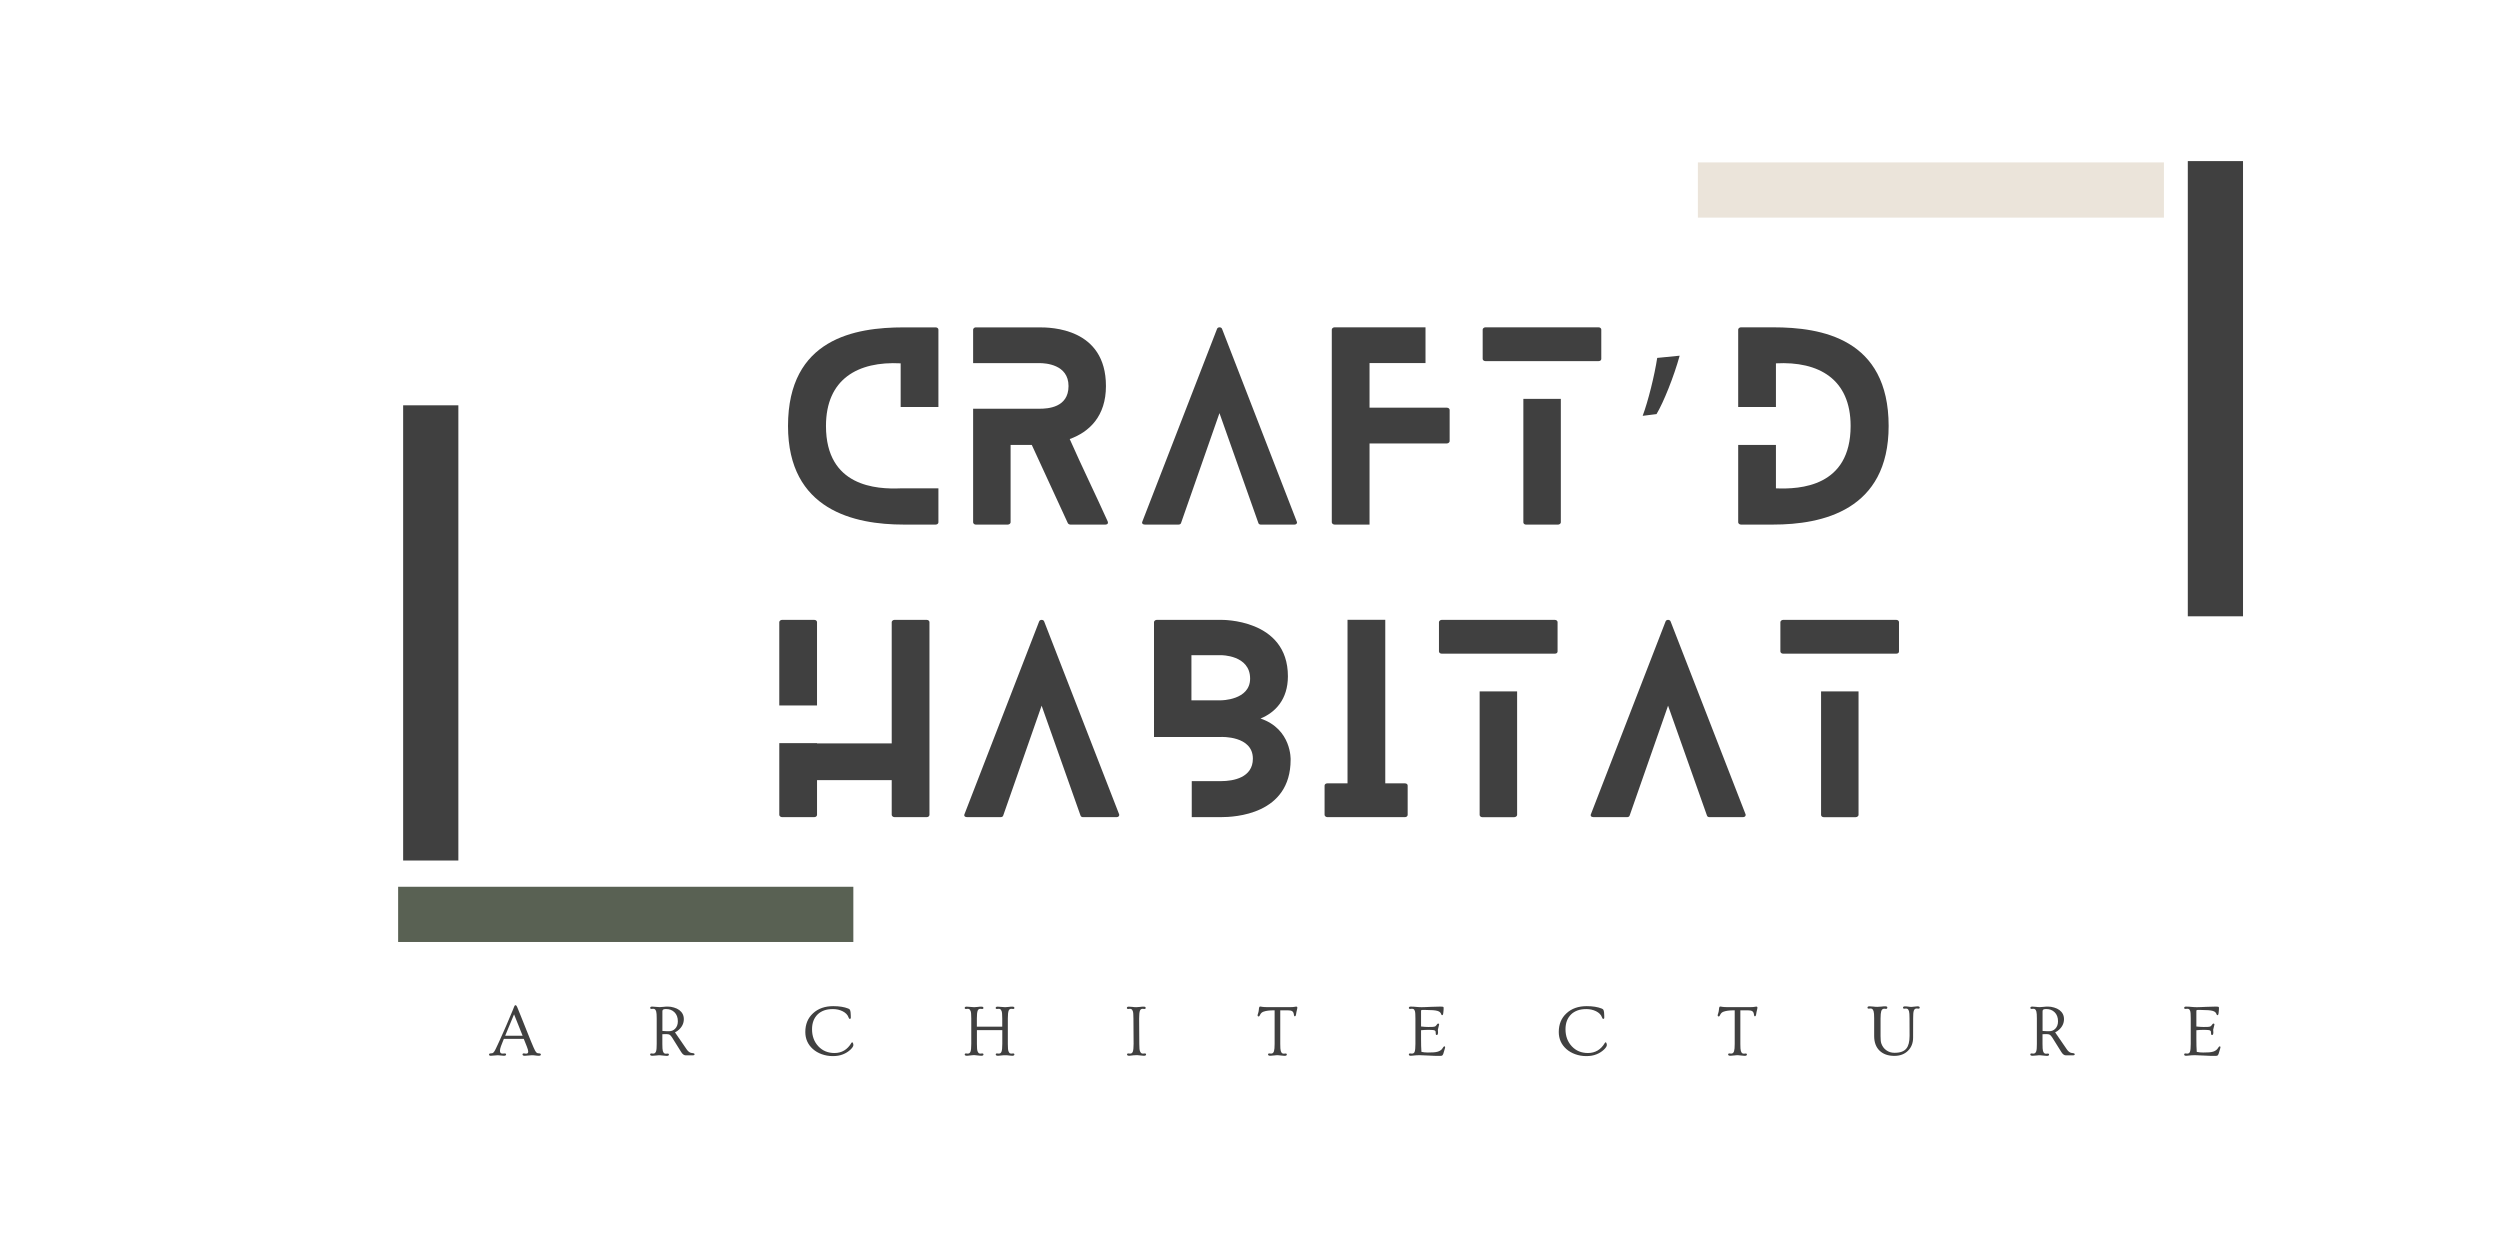 <?xml version="1.0" encoding="utf-8"?>
<!-- Generator: Adobe Illustrator 27.9.0, SVG Export Plug-In . SVG Version: 6.00 Build 0)  -->
<svg version="1.1" xmlns="http://www.w3.org/2000/svg" xmlns:xlink="http://www.w3.org/1999/xlink" x="0px" y="0px"
	 viewBox="0 0 4609.4 2280" style="enable-background:new 0 0 4609.4 2280;" xml:space="preserve">
<style type="text/css">
	.st0{fill:#404040;}
	.st1{fill:#EBE4DA;}
	.st2{fill:#596153;}
</style>
<g id="Layer_1">
</g>
<g id="logo_outline">
	<g>
		<g>
			
				<rect x="4033.9" y="297" transform="matrix(-1 -1.224647e-16 1.224647e-16 -1 8169.483 1433.315)" class="st0" width="101.8" height="839.3"/>
			
				<rect x="3509.2" y="-79.3" transform="matrix(-1.836970e-16 1 -1 -1.836970e-16 3910.48 -3209.75)" class="st1" width="101.8" height="859.3"/>
		</g>
		<g>
			<rect x="743.3" y="747.3" class="st0" width="101.8" height="839.3"/>
			
				<rect x="1102.8" y="1266.2" transform="matrix(-1.836970e-16 1 -1 -1.836970e-16 2839.559 532.182)" class="st2" width="101.8" height="839.3"/>
		</g>
		<g>
			<g>
				<path class="st0" d="M1730.2,900.4v62.7c0,1.8-1.8,4.1-5,4.1h-59.1c-90.5,0-213.2-26.4-213.2-181.8
					c0-161.4,124.1-181.8,213.2-181.8h59.1c3.2,0,5,2.3,5,4.1v142.7h-69.6v-80.5c-79.1-4.1-137.7,29.1-137.7,115.5
					c0,112.3,93.7,116.8,137.7,115H1730.2z"/>
			</g>
			<g>
				<path class="st0" d="M2038.3,967.2h-65c-1.4,0-4.1-1.4-4.5-2.7l-66.4-144.1h-39.1v142.7c0,1.8-2.3,4.1-5,4.1h-59.6
					c-2.3,0-4.5-2.3-4.5-4.1V753.6h69.1h53.2c15,0,53.6-1.8,53.6-41.8s-42.7-42.3-53.6-42.3h-53.2h-69.1v-61.8
					c0-1.8,2.3-4.1,4.5-4.1h117.7c20.5,0,122.7,0.9,122.7,108.2c0,55.5-30.5,84.6-66.8,97.7c22.7,51.4,47.3,101.4,70,151.8
					C2043.8,964.5,2042,967.2,2038.3,967.2z"/>
			</g>
			<g>
				<path class="st0" d="M2387,967.2h-62.7c-1.4,0-3.6-0.9-4.1-2.7l-71.8-202.8l-70.9,202.8c-0.5,1.8-2.7,2.7-4.5,2.7h-62.3
					c-4.1,0-5.9-2.7-4.5-5.5l137.8-355.5c1.4-3.6,7.7-3.6,9.1,0L2391,961.8C2392.4,964.5,2390.1,967.2,2387,967.2z"/>
			</g>
			<g>
				<path class="st0" d="M2672.8,755.8v57.7c0,1.8-2.3,4.1-5,4.1h-142.7v149.6h-0.5h-45h-19.1c-2.7,0-5-2.3-5-4.1V607.6
					c0-1.8,2.3-4.1,5-4.1h167.8v65.9h-103.2v82.3h142.7C2670.6,751.7,2672.8,753.6,2672.8,755.8z"/>
			</g>
			<g>
				<path class="st0" d="M2733.7,661.7v-54.1c0-1.8,2.3-4.1,5-4.1h208.7c3.2,0,5,2.3,5,4.1v54.1c0,2.3-1.8,4.1-5,4.1h-208.7
					C2736,665.8,2733.7,664,2733.7,661.7z M2877.8,735.4v227.8c0,1.8-2.3,4.1-5.5,4.1h-58.6c-3.2,0-5-2.3-5-4.1V735.4H2877.8z"/>
			</g>
			<g>
				<path class="st0" d="M3096.9,655.8c-10.5,38.2-30,86.8-42.7,107.7l-25.5,3.2c10-26.8,21.8-74.1,26.8-106.8L3096.9,655.8z"/>
			</g>
			<g>
				<path class="st0" d="M3482.2,785.4c0,155.5-122.3,181.8-212.8,181.8h-59.6c-2.7,0-5-2.3-5-4.1V820.4h69.6v80
					c44.1,1.8,137.7-2.7,137.7-115c0-86.4-58.6-119.6-137.7-115.5v80.5h-69.6V607.6c0-1.8,2.3-4.1,5-4.1h59.6
					C3358.1,603.5,3482.2,624,3482.2,785.4z"/>
			</g>
			<g>
				<path class="st0" d="M1713.7,1147v355.5c0,1.8-1.8,4.1-5,4.1h-59.6c-2.7,0-5-2.3-5-4.1v-64.1h-137.7v64.1c0,1.8-1.8,4.1-5,4.1
					h-59.6c-2.7,0-5-2.3-5-4.1v-132.3h69.6v0.5h137.7v-12.3v-67.7V1147c0-1.8,2.3-4.1,5-4.1h59.6
					C1711.8,1142.9,1713.7,1145.2,1713.7,1147z M1436.8,1300.7V1147c0-1.8,2.3-4.1,5-4.1h59.6c3.2,0,5,2.3,5,4.1v143.7v10H1436.8z"
					/>
			</g>
			<g>
				<path class="st0" d="M2059.1,1506.6h-62.7c-1.4,0-3.6-0.9-4.1-2.7l-71.8-202.8l-70.9,202.8c-0.5,1.8-2.7,2.7-4.5,2.7h-62.3
					c-4.1,0-5.9-2.7-4.5-5.5l137.7-355.5c1.4-3.6,7.7-3.6,9.1,0l138.2,355.5C2064.5,1503.9,2062.3,1506.6,2059.1,1506.6z"/>
			</g>
			<g>
				<path class="st0" d="M2324.1,1324.8c57.7,19.5,55.5,75.9,55.5,75.9c0,101.4-103.6,105.9-128.2,105.9h-54.1v-66.4h54.1
					c22.7,0,58.6-6.4,58.6-41.4c0-42.7-58.6-40-58.6-40h-54.6h-69.1V1147c0-1.8,2.3-4.1,5-4.1h118.7c0,0,123.2-2.7,123.2,104.1
					C2374.5,1289.3,2351.8,1313.4,2324.1,1324.8z M2251.3,1208h-54.6v83.2h54.6c0,0,53.6,0,53.6-40
					C2305,1207.5,2251.3,1208,2251.3,1208z"/>
			</g>
			<g>
				<path class="st0" d="M2595.4,1448.4v54.1c0,1.8-1.8,4.1-5,4.1h-143.2c-2.7,0-5-2.3-5-4.1v-54.1c0-2.3,2.3-4.1,5-4.1h37.3v-128.7
					v-110.5v-62.3h69.6v62.3v110.5v128.7h36.4C2593.6,1444.4,2595.4,1446.2,2595.4,1448.4z"/>
			</g>
			<g>
				<path class="st0" d="M2653.1,1201.1V1147c0-1.8,2.3-4.1,5-4.1h208.7c3.2,0,5,2.3,5,4.1v54.1c0,2.3-1.8,4.1-5,4.1h-208.7
					C2655.4,1205.2,2653.1,1203.4,2653.1,1201.1z M2797.2,1274.8v227.8c0,1.8-2.3,4.1-5.5,4.1h-58.6c-3.2,0-5-2.3-5-4.1v-227.8
					H2797.2z"/>
			</g>
			<g>
				<path class="st0" d="M3214.1,1506.6h-62.7c-1.4,0-3.6-0.9-4.1-2.7l-71.8-202.8l-70.9,202.8c-0.5,1.8-2.7,2.7-4.5,2.7h-62.3
					c-4.1,0-5.9-2.7-4.5-5.5l137.7-355.5c1.4-3.6,7.7-3.6,9.1,0l138.2,355.5C3219.5,1503.9,3217.2,1506.6,3214.1,1506.6z"/>
			</g>
			<g>
				<path class="st0" d="M3282.6,1201.1V1147c0-1.8,2.3-4.1,5-4.1h208.7c3.2,0,5,2.3,5,4.1v54.1c0,2.3-1.8,4.1-5,4.1h-208.7
					C3284.9,1205.2,3282.6,1203.4,3282.6,1201.1z M3426.7,1274.8v227.8c0,1.8-2.3,4.1-5.5,4.1h-58.6c-3.2,0-5-2.3-5-4.1v-227.8
					H3426.7z"/>
			</g>
		</g>
		<g>
			<g>
				<path class="st0" d="M911.5,1946.1c-2,0.3-4.1,0.5-6.4,0.5c-2.3,0-3.4-0.7-3.4-2.2c0-1.5,1-2.2,3.1-2.2c2.2,0,3.7-0.4,4.6-1.2
					c1.5-1.4,3-3.6,4.4-6.7c1.5-3.1,2.8-6,4.1-8.7c1.3-2.7,2.7-5.8,4.3-9.4s3.4-7.6,5.4-12.1c2-4.4,4-9.1,6.2-14.1
					c5.7-13.1,9.4-21.9,11.2-26.5c1.8-4.5,2.8-7,3-7.5c0.2-0.5,0.4-0.9,0.6-1.3c0.6-0.9,1.1-1.4,1.5-1.4c0.4,0,0.7,0.1,1,0.2
					c0.3,0.1,0.6,0.3,0.9,0.6c0.7,0.8,1.3,2.1,2,3.7c0.7,1.7,1.6,3.9,2.7,6.7c1.1,2.8,2.4,6,3.9,9.6s3,7.4,4.6,11.5
					c1.6,4.1,3.3,8.2,4.9,12.3c1.7,4.1,3.3,8,4.8,11.9c1.6,3.8,3,7.3,4.2,10.4c3.8,9.2,6.2,14.7,7.3,16.6c1.1,1.8,1.9,3.1,2.7,3.8
					c1.1,1.1,2.7,1.6,4.9,1.6c2.2,0,3.2,0.7,3.2,2.2c0,1.5-1.4,2.2-4.2,2.2c-1.2,0-2.2-0.1-3.1-0.2c-0.9-0.1-1.7-0.2-2.6-0.3
					c-2.6-0.4-4.8-0.5-6.8-0.5l-12.8,1c-2.9,0-4.3-0.8-4.3-2.4c0-1.3,0.8-2,2.4-2l4,0.5c1.7,0,2.8-0.4,3.3-1.1
					c0.5-0.7,0.8-1.6,0.8-2.7c0-2.1-0.9-5.3-2.7-9.7l-5.5-13.8H929c-1.1,2.7-2,5.1-2.9,7.3c-0.9,2.2-1.7,4.3-2.5,6.4
					c-1.2,3.4-1.8,6-1.8,7.9c0,1.9,0.3,3.3,1,4.2c0.7,0.9,2,1.4,3.9,1.4l4-0.3c1.6,0,2.4,0.6,2.4,1.9c0,1.6-1.4,2.4-4.3,2.4l-11-1
					C915.5,1945.6,913.4,1945.8,911.5,1946.1z M963.6,1909.7l-15.8-39.5c-3,7.7-8.5,20.9-16.4,39.5H963.6z"/>
			</g>
			<g>
				<path class="st0" d="M1203,1946.6c-2.9,0-4.3-0.8-4.3-2.4c0-1.3,0.8-1.9,2.4-1.9l3.2,0.3c2.7,0,4.4-1.5,5.4-4.4
					c0.8-2.5,1.1-7,1.1-13.5v-46.8c0-6.5-0.3-10.7-0.9-12.8c-0.6-2-1.4-3.4-2.2-4.1c-0.9-0.7-2-1.1-3.3-1.1l-3.2,0.3
					c-1.6,0-2.4-0.6-2.4-1.9c0-1.6,1.2-2.4,3.6-2.4c2.4,0,4.7,0.2,6.9,0.5s4.5,0.5,6.9,0.5c2.4,0,4.7-0.2,6.9-0.5
					c2.2-0.4,5-0.5,8.4-0.5c3.4,0,7.1,0.5,11,1.7c3.9,1.1,7.2,2.7,9.9,4.7c5.6,4.2,8.4,9.8,8.4,16.7c0,7.7-3.2,14.3-9.5,19.9
					c-2,1.8-4.3,3.3-6.8,4.5l21.5,31.3c2.4,3.6,5.1,5.7,8,6.5c0.8,0.2,1.9,0.4,3.2,0.5c2.3,0.2,3.4,1,3.4,2.2c0,1.3-1.2,1.9-3.6,1.9
					h-12.7c-3,0-5.8-2-8.3-6l-16.7-26.7c-1.5-2.3-2.9-4-4.3-5c-1.4-1-3.5-1.5-6.3-1.5s-5.3,0.1-7.5,0.2v18c0,6.7,0.3,11,0.9,12.9
					c0.6,1.9,1.3,3.2,2.2,4c0.9,0.7,2,1.1,3.4,1.1l3.2-0.3c1.6,0,2.4,0.6,2.4,1.9c0,1.6-1.4,2.4-4.2,2.4c-1.5,0-3-0.1-4.6-0.4
					c-5.3-0.8-9.8-1-13.6-0.4C1207,1946.3,1204.4,1946.6,1203,1946.6z M1221.2,1900.8c2.9,0.3,5.6,0.5,8.3,0.5h4.2
					c4.3,0,7.9-1.5,10.9-4.4c3.4-3.4,5.2-8,5.2-13.9c0-7.1-2.1-12.7-6.4-16.8c-4-3.9-9.2-5.8-15.5-5.8c-2.3,0-3.9,0.3-5,0.9
					c-1.1,0.6-1.6,1.7-1.6,3.2V1900.8z"/>
			</g>
			<g>
				<path class="st0" d="M1568.7,1876c0,1.7-0.6,2.6-1.8,2.6c-1.1,0-1.9-1.1-2.6-3.2c-0.7-2.1-2-4.2-3.9-6.1
					c-1.9-1.9-4.2-3.5-6.8-4.8c-5.5-2.7-11.4-4-17.8-4c-6.3,0-11.8,0.8-16.4,2.5c-4.6,1.7-8.6,4.1-11.9,7.3
					c-6.9,6.8-10.3,15.9-10.3,27.4c0,12.7,3.9,23.2,11.7,31.5c7.7,8.2,17.6,12.3,29.7,12.3c13.4,0,23.8-6.2,31.1-18.5
					c0.5-0.8,1-1.2,1.5-1.3c0.5,0,1,0.5,1.5,1.6c0.5,1.1,0.7,2.3,0.7,3.6c0,2.2-1.9,5.1-5.6,8.6c-3.8,3.5-8.3,6.4-13.7,8.5
					c-5.4,2.2-11.6,3.2-18.7,3.2c-7.1,0-13.9-1.2-20.3-3.5c-6.4-2.3-11.8-5.5-16.3-9.5c-9.4-8.4-14-18.9-14-31.5
					c0-14.2,4.7-25.7,14.2-34.4c9.5-8.8,21.9-13.2,37.3-13.2c11.1,0,20.3,1.5,27.6,4.4c1.4,0.6,2.3,1.2,2.8,1.8
					c0.9,1.2,1.4,3.1,1.6,5.5c0.2,2.4,0.3,4.1,0.3,5.1C1568.6,1874.2,1568.7,1875.5,1568.7,1876z"/>
			</g>
			<g>
				<path class="st0" d="M1783,1946.6c-2.9,0-4.3-0.8-4.3-2.4c0-1.3,0.8-1.9,2.4-1.9l3.2,0.3c2.4,0,4-1.1,5-3.4
					c1-2.6,1.5-7.4,1.5-14.5v-46.8c0-7.3-0.4-11.9-1.2-13.7c-0.8-1.9-1.6-3-2.4-3.5c-0.8-0.5-1.8-0.7-2.9-0.7l-3.2,0.3
					c-1.6,0-2.4-0.6-2.4-1.9c0-1.6,1.2-2.4,3.6-2.4s4.7,0.2,6.9,0.5s4.5,0.5,6.9,0.5c2.4,0,4.6-0.2,6.7-0.5c2.1-0.4,4.4-0.5,6.8-0.5
					c2.4,0,3.6,0.8,3.6,2.4c0,1.3-0.8,1.9-2.4,1.9l-3.2-0.3c-2.4,0-4,1.1-5,3.4c-1,2.6-1.5,7.4-1.5,14.5v15h46.8v-15
					c0-7.3-0.4-11.9-1.2-13.7c-0.8-1.9-1.6-3-2.4-3.5c-0.8-0.5-1.8-0.7-2.9-0.7l-3.2,0.3c-1.6,0-2.4-0.6-2.4-1.9
					c0-1.6,1.2-2.4,3.6-2.4c2.4,0,4.7,0.2,6.9,0.5s4.5,0.5,6.9,0.5c2.4,0,4.6-0.2,6.7-0.5c2.1-0.4,4.4-0.5,6.8-0.5
					c2.4,0,3.6,0.8,3.6,2.4c0,1.3-0.8,1.9-2.4,1.9l-3.2-0.3c-2.4,0-4,1.1-5,3.4c-1,2.6-1.5,7.4-1.5,14.5v46.8
					c0,7.2,0.4,11.7,1.2,13.6c0.8,1.9,1.6,3.1,2.4,3.6c0.8,0.5,1.8,0.7,2.9,0.7l3.2-0.3c1.6,0,2.4,0.6,2.4,1.9
					c0,1.6-1.4,2.4-4.2,2.4c-1.5,0-3-0.1-4.6-0.4c-2.5-0.4-5.2-0.6-8.1-0.6s-5.5,0.2-7.7,0.5c-2.3,0.3-4.1,0.5-5.5,0.5
					c-2.9,0-4.3-0.8-4.3-2.4c0-1.3,0.8-1.9,2.4-1.9l3.2,0.3c2.4,0,4-1.1,5-3.4c1-2.6,1.5-7.4,1.5-14.5v-25.4h-46.8v25.4
					c0,7.2,0.4,11.7,1.2,13.6c0.8,1.9,1.6,3.1,2.4,3.6c0.8,0.5,1.8,0.7,2.9,0.7l3.2-0.3c1.6,0,2.4,0.6,2.4,1.9
					c0,1.6-1.4,2.4-4.2,2.4c-1.5,0-3-0.1-4.6-0.4c-5.3-0.8-9.8-1-13.6-0.4C1787,1946.3,1784.4,1946.6,1783,1946.6z"/>
			</g>
			<g>
				<path class="st0" d="M2082.3,1946.6c-2.9,0-4.3-0.8-4.3-2.4c0-1.3,0.8-1.9,2.4-1.9l3.2,0.3c2.4,0,4-1.1,5-3.4
					c1-2.6,1.5-7.4,1.5-14.5l-0.3-46.8c0-7.3-0.4-11.9-1.2-13.7c-0.8-1.9-1.6-3-2.4-3.5c-0.8-0.5-1.8-0.7-2.9-0.7l-3.2,0.3
					c-1.6,0-2.4-0.6-2.4-1.9c0-1.6,1.2-2.4,3.6-2.4c2.4,0,4.7,0.2,6.9,0.5c2.2,0.4,4.5,0.5,6.9,0.5c2.4,0,4.7-0.2,6.8-0.5
					c2.2-0.4,4.4-0.5,6.9-0.5c2.4,0,3.6,0.8,3.6,2.4c0,1.3-0.8,1.9-2.4,1.9l-3.2-0.3c-2.4,0-4,1.1-5,3.4c-1,2.6-1.5,7.4-1.5,14.5
					l0.3,46.8c0,7.1,0.4,11.6,1.3,13.6c0.9,1.9,1.7,3.2,2.6,3.6c0.9,0.5,1.9,0.7,3,0.7l3.2-0.3c1.6,0,2.4,0.6,2.4,1.9
					c0,1.6-1.4,2.4-4.2,2.4c-1.5,0-3-0.1-4.6-0.4c-5.5-0.9-10.2-1-14.1-0.5C2086.4,1946.3,2083.7,1946.6,2082.3,1946.6z"/>
			</g>
			<g>
				<path class="st0" d="M2342.3,1946.6c-2.9,0-4.3-0.8-4.3-2.4c0-1.3,0.8-1.9,2.4-1.9l3.2,0.3c2.7,0,4.4-1.5,5.3-4.4
					c0.8-2.5,1.2-7,1.2-13.5v-61.9h-1.8c-7.7,0-13.9,0.8-18.5,2.4c-3.2,1.1-5.3,3.1-6.5,5.9c-0.8,2-1.7,3-2.7,3
					c-1.3,0-1.9-0.8-1.9-2.3c0-0.4,0.1-0.9,0.3-1.5c0.2-0.6,0.4-1.3,0.7-2.1c0.7-2.1,1.1-4.3,1.3-6.6c0.1-2.3,0.4-3.8,0.8-4.6
					c0.4-0.8,0.9-1.2,1.6-1.2s1.3,0.1,1.8,0.2c0.5,0.1,1.3,0.2,2.3,0.4c2.6,0.4,6,0.5,10,0.5h42c3.3,0,5.6-0.2,7.1-0.5
					c1.5-0.4,2.6-0.5,3.2-0.5c1.5,0,2.2,0.7,2.2,2.1c0,0.7-0.1,1.5-0.4,2.5c-0.7,2.2-1.1,4-1.3,5.6c-0.2,1.6-0.4,2.9-0.6,3.8
					c-0.2,1-0.4,1.8-0.6,2.4c-0.4,1-0.9,1.5-1.6,1.5s-1.2-0.3-1.4-0.8c-0.2-0.5-0.4-1.5-0.6-2.9c-0.2-1.5-0.6-2.7-1.1-3.6
					c-0.5-0.9-1.2-1.7-2.1-2.2c-1.5-1-4.1-1.5-7.6-1.5h-14.2v61.9c0,6.7,0.3,11,0.9,12.9c0.6,1.9,1.3,3.2,2.2,4
					c0.9,0.7,2,1.1,3.4,1.1l3.2-0.3c1.6,0,2.4,0.6,2.4,1.9c0,1.6-1.4,2.4-4.2,2.4c-1.5,0-3-0.1-4.6-0.4c-5.3-0.8-9.8-1-13.6-0.4
					C2346.3,1946.3,2343.7,1946.6,2342.3,1946.6z"/>
			</g>
			<g>
				<path class="st0" d="M2601.2,1946.6c-2.4,0-3.6-0.8-3.6-2.4c0-1.3,0.8-1.9,2.4-1.9l3.2,0.3c2.5,0,4.2-1.1,5-3.2
					c1-2.4,1.5-7.3,1.5-14.6v-47c0-7.2-0.3-11.8-1-13.7c-0.7-1.9-1.4-3.1-2.3-3.5c-0.8-0.5-1.9-0.7-3.2-0.7l-3.2,0.3
					c-1.6,0-2.4-0.6-2.4-1.9c0-1.6,1.2-2.4,3.5-2.4c2.4,0,4.3,0.1,5.8,0.2c1.5,0.1,3.1,0.2,4.6,0.4c4.1,0.4,7.3,0.5,9.7,0.5
					c2.4,0,4.9-0.1,7.5-0.2c2.7-0.1,5.6-0.2,8.9-0.4c8.6-0.4,14.6-0.5,17.9-0.5c3.3,0,5.2,0.2,5.6,0.6c0.4,0.4,0.6,0.9,0.6,1.6
					c0,0.7,0,1.3,0,2c0,0.6-0.1,1.3-0.1,2.1c0,1-0.2,2.5-0.4,4.5c-0.2,2-0.5,3.4-0.8,4c-0.3,0.7-0.8,1-1.3,1s-1-0.1-1.2-0.4
					c-0.2-0.3-0.5-1-0.9-2c-0.4-1-1-2-2-3c-0.9-0.9-2.4-1.7-4.5-2.4c-4-1.2-11.3-1.8-22.1-1.8h-5.9c-1.1,0-1.7,0.2-2,0.5
					c-0.3,0.3-0.4,1-0.4,2.1v27.9c5.3,0.6,9.6,0.9,13.1,0.9c3.5,0,5.9,0,7.4-0.1c1.5,0,2.7-0.2,3.7-0.4c1.7-0.3,3-1.1,3.7-2.3
					c1.5-2.3,2.7-3.5,3.6-3.5c1.2,0,1.8,0.6,1.8,1.9l-2.3,9.4l0.3,5c0,3.2-0.8,4.8-2.3,4.8c-1.3,0-1.9-0.8-1.9-2.6
					c0-1.7-0.1-3-0.3-3.8c-0.2-0.8-0.8-1.5-1.7-2c-1.4-0.7-4.9-1.1-10.3-1.1c-5.5,0-10.4,0.2-14.8,0.7v15.7c0,9.8,0.2,17.8,0.7,24.2
					c3.6,0.8,7.5,1.2,11.7,1.2c4.2,0,7.8-0.1,10.8-0.3c3-0.2,5.6-0.7,7.7-1.3c4.3-1.3,7.4-3.7,9.5-7.4c0.9-1.6,1.8-2.4,2.7-2.4
					s1.3,0.6,1.3,1.9c0,0.5-0.2,1.2-0.5,2.1c-0.4,1.1-0.9,2.9-1.5,5.1c-0.7,2.3-1.2,3.9-1.5,4.9c-0.4,1-0.8,1.8-1.2,2.3
					c-0.7,0.9-2,1.3-3.9,1.3s-3.8,0-5.6,0c-1.8,0-3.7-0.1-5.7-0.1c-2.3-0.1-5.9-0.3-10.7-0.5c-12-0.6-19.1-0.8-21.1-0.6
					c-2.1,0.2-3.6,0.3-4.7,0.4c-1.1,0.1-2.1,0.2-3.1,0.3C2603.8,1946.5,2602.6,1946.6,2601.2,1946.6z"/>
			</g>
			<g>
				<path class="st0" d="M2957.9,1876c0,1.7-0.6,2.6-1.8,2.6c-1.1,0-1.9-1.1-2.6-3.2c-0.7-2.1-2-4.2-3.9-6.1
					c-1.9-1.9-4.2-3.5-6.8-4.8c-5.5-2.7-11.5-4-17.8-4s-11.8,0.8-16.4,2.5c-4.6,1.7-8.6,4.1-11.9,7.3c-6.9,6.8-10.3,15.9-10.3,27.4
					c0,12.7,3.9,23.2,11.7,31.5c7.7,8.2,17.6,12.3,29.7,12.3c13.4,0,23.8-6.2,31.1-18.5c0.5-0.8,1-1.2,1.5-1.3c0.5,0,1,0.5,1.5,1.6
					c0.5,1.1,0.7,2.3,0.7,3.6c0,2.2-1.9,5.1-5.6,8.6c-3.8,3.5-8.3,6.4-13.7,8.5c-5.4,2.2-11.6,3.2-18.7,3.2
					c-7.1,0-13.9-1.2-20.3-3.5c-6.4-2.3-11.8-5.5-16.3-9.5c-9.4-8.4-14-18.9-14-31.5c0-14.2,4.7-25.7,14.2-34.4
					c9.4-8.8,21.9-13.2,37.3-13.2c11.1,0,20.3,1.5,27.6,4.4c1.4,0.6,2.3,1.2,2.8,1.8c0.9,1.2,1.4,3.1,1.6,5.5
					c0.2,2.4,0.3,4.1,0.3,5.1C2957.8,1874.2,2957.9,1875.5,2957.9,1876z"/>
			</g>
			<g>
				<path class="st0" d="M3190.6,1946.6c-2.9,0-4.3-0.8-4.3-2.4c0-1.3,0.8-1.9,2.4-1.9l3.2,0.3c2.6,0,4.4-1.5,5.3-4.4
					c0.8-2.5,1.2-7,1.2-13.5v-61.9h-1.8c-7.7,0-13.9,0.8-18.5,2.4c-3.2,1.1-5.3,3.1-6.5,5.9c-0.8,2-1.7,3-2.7,3
					c-1.3,0-1.9-0.8-1.9-2.3c0-0.4,0.1-0.9,0.3-1.5c0.2-0.6,0.4-1.3,0.7-2.1c0.7-2.1,1.1-4.3,1.3-6.6c0.1-2.3,0.4-3.8,0.8-4.6
					c0.4-0.8,0.9-1.2,1.6-1.2s1.3,0.1,1.8,0.2c0.5,0.1,1.3,0.2,2.3,0.4c2.7,0.4,6,0.5,10,0.5h42c3.3,0,5.6-0.2,7.1-0.5
					c1.5-0.4,2.6-0.5,3.2-0.5c1.5,0,2.2,0.7,2.2,2.1c0,0.7-0.1,1.5-0.4,2.5c-0.7,2.2-1.1,4-1.3,5.6c-0.2,1.6-0.4,2.9-0.6,3.8
					c-0.2,1-0.4,1.8-0.6,2.4c-0.4,1-0.9,1.5-1.6,1.5s-1.2-0.3-1.4-0.8c-0.2-0.5-0.4-1.5-0.6-2.9c-0.2-1.5-0.6-2.7-1.1-3.6
					c-0.5-0.9-1.2-1.7-2.1-2.2c-1.5-1-4.1-1.5-7.6-1.5h-14.2v61.9c0,6.7,0.3,11,0.9,12.9c0.6,1.9,1.3,3.2,2.2,4
					c0.9,0.7,2,1.1,3.4,1.1l3.2-0.3c1.6,0,2.4,0.6,2.4,1.9c0,1.6-1.4,2.4-4.2,2.4c-1.5,0-3-0.1-4.6-0.4c-5.3-0.8-9.8-1-13.6-0.4
					C3194.6,1946.3,3192,1946.6,3190.6,1946.6z"/>
			</g>
			<g>
				<path class="st0" d="M3477.3,1860.1l-3.2-0.3c-2.7,0-4.5,1.5-5.5,4.4c-0.8,2.6-1.3,7.1-1.3,13.5v32.7c0,6.1,0.4,10.5,1.3,13.2
					c0.9,2.7,2.1,5.1,3.7,7.3c1.6,2.2,3.5,4.1,5.7,5.6c4.4,3.1,9.3,4.6,14.8,4.6c5.5,0,10-0.6,13.6-2c3.6-1.3,6.4-3.3,8.5-5.9
					c3.9-4.8,5.9-12.5,5.9-23.3l-0.1-32.4c0-6.5-0.3-10.7-0.9-12.8c-0.6-2-1.4-3.4-2.2-4.1c-0.9-0.7-2-1.1-3.3-1.1l-3.2,0.3
					c-1.6,0-2.4-0.6-2.4-1.9c0-1.6,1.2-2.4,3.6-2.4s4.5,0.2,6.4,0.5c1.8,0.4,3.7,0.5,5.7,0.5l10.9-1.1c2.8,0,4.2,0.8,4.2,2.4
					c0,1.3-0.8,1.9-2.4,1.9l-3.2-0.3c-2.7,0-4.5,1.5-5.4,4.4c-0.8,2.6-1.1,7.1-1.1,13.5l-0.1,35.8c0,9.9-3.1,17.9-9.4,24.2
					c-6.3,6.3-14.7,9.5-25.2,9.5c-11.4,0-20.5-3.2-27.1-9.5c-6.8-6.5-10.1-15.6-10.1-27.2v-32.7c0-6.4-0.3-10.6-1-12.7
					c-0.7-2.1-1.4-3.4-2.3-4.2c-0.9-0.7-2-1.1-3.4-1.1l-3.2,0.3c-1.6,0-2.4-0.6-2.4-1.9c0-1.6,1.2-2.4,3.7-2.4
					c2.4,0,4.8,0.2,7.2,0.5c2.3,0.4,4.8,0.5,7.4,0.5c2.6,0,5.1-0.2,7.5-0.5c2.4-0.4,4.8-0.5,7.2-0.5c2.4,0,3.6,0.8,3.6,2.4
					C3479.6,1859.5,3478.8,1860.1,3477.3,1860.1z"/>
			</g>
			<g>
				<path class="st0" d="M3747.7,1946.6c-2.9,0-4.3-0.8-4.3-2.4c0-1.3,0.8-1.9,2.4-1.9l3.2,0.3c2.7,0,4.4-1.5,5.4-4.4
					c0.8-2.5,1.1-7,1.1-13.5v-46.8c0-6.5-0.3-10.7-0.9-12.8c-0.6-2-1.4-3.4-2.2-4.1c-0.9-0.7-2-1.1-3.3-1.1l-3.2,0.3
					c-1.6,0-2.4-0.6-2.4-1.9c0-1.6,1.2-2.4,3.6-2.4s4.7,0.2,6.9,0.5c2.2,0.4,4.5,0.5,6.9,0.5c2.4,0,4.7-0.2,6.9-0.5
					c2.2-0.4,5-0.5,8.4-0.5c3.4,0,7.1,0.5,11,1.7c3.9,1.1,7.2,2.7,9.9,4.7c5.6,4.2,8.4,9.8,8.4,16.7c0,7.7-3.2,14.3-9.5,19.9
					c-2,1.8-4.3,3.3-6.8,4.5l21.5,31.3c2.4,3.6,5.1,5.7,8,6.5c0.8,0.2,1.9,0.4,3.2,0.5c2.3,0.2,3.4,1,3.4,2.2c0,1.3-1.2,1.9-3.6,1.9
					h-12.7c-3,0-5.8-2-8.3-6l-16.7-26.7c-1.5-2.3-2.9-4-4.3-5c-1.4-1-3.5-1.5-6.3-1.5s-5.3,0.1-7.5,0.2v18c0,6.7,0.3,11,0.9,12.9
					c0.6,1.9,1.3,3.2,2.2,4c0.9,0.7,2,1.1,3.4,1.1l3.2-0.3c1.6,0,2.4,0.6,2.4,1.9c0,1.6-1.4,2.4-4.2,2.4c-1.5,0-3-0.1-4.6-0.4
					c-5.3-0.8-9.8-1-13.6-0.4C3751.7,1946.3,3749.1,1946.6,3747.7,1946.6z M3765.9,1900.8c2.9,0.3,5.6,0.5,8.3,0.5h4.2
					c4.3,0,7.9-1.5,10.9-4.4c3.4-3.4,5.2-8,5.2-13.9c0-7.1-2.1-12.7-6.4-16.8c-4-3.9-9.2-5.8-15.5-5.8c-2.3,0-3.9,0.3-5,0.9
					c-1.1,0.6-1.6,1.7-1.6,3.2V1900.8z"/>
			</g>
			<g>
				<path class="st0" d="M4030.7,1946.6c-2.4,0-3.6-0.8-3.6-2.4c0-1.3,0.8-1.9,2.4-1.9l3.2,0.3c2.5,0,4.2-1.1,5-3.2
					c1-2.4,1.5-7.3,1.5-14.6v-47c0-7.2-0.3-11.8-1-13.7c-0.7-1.9-1.4-3.1-2.3-3.5c-0.8-0.5-1.9-0.7-3.2-0.7l-3.2,0.3
					c-1.6,0-2.4-0.6-2.4-1.9c0-1.6,1.2-2.4,3.5-2.4c2.4,0,4.3,0.1,5.8,0.2c1.5,0.1,3.1,0.2,4.6,0.4c4.1,0.4,7.3,0.5,9.7,0.5
					c2.4,0,4.9-0.1,7.5-0.2c2.7-0.1,5.6-0.2,8.9-0.4c8.6-0.4,14.6-0.5,17.9-0.5c3.3,0,5.2,0.2,5.6,0.6c0.4,0.4,0.6,0.9,0.6,1.6
					c0,0.7,0,1.3,0,2c0,0.6-0.1,1.3-0.1,2.1c0,1-0.2,2.5-0.4,4.5c-0.2,2-0.5,3.4-0.8,4c-0.3,0.7-0.8,1-1.3,1s-1-0.1-1.2-0.4
					c-0.2-0.3-0.5-1-0.9-2c-0.4-1-1-2-2-3c-0.9-0.9-2.4-1.7-4.5-2.4c-4-1.2-11.3-1.8-22.1-1.8h-5.9c-1.1,0-1.7,0.2-2,0.5
					c-0.3,0.3-0.4,1-0.4,2.1v27.9c5.3,0.6,9.6,0.9,13.1,0.9c3.5,0,5.9,0,7.4-0.1c1.5,0,2.7-0.2,3.7-0.4c1.7-0.3,3-1.1,3.7-2.3
					c1.5-2.3,2.7-3.5,3.6-3.5c1.2,0,1.8,0.6,1.8,1.9l-2.3,9.4l0.3,5c0,3.2-0.8,4.8-2.3,4.8c-1.3,0-1.9-0.8-1.9-2.6
					c0-1.7-0.1-3-0.3-3.8c-0.2-0.8-0.8-1.5-1.7-2c-1.4-0.7-4.9-1.1-10.3-1.1c-5.5,0-10.4,0.2-14.8,0.7v15.7c0,9.8,0.2,17.8,0.7,24.2
					c3.6,0.8,7.5,1.2,11.7,1.2c4.2,0,7.8-0.1,10.8-0.3c3-0.2,5.6-0.7,7.7-1.3c4.3-1.3,7.4-3.7,9.5-7.4c0.9-1.6,1.8-2.4,2.7-2.4
					c0.9,0,1.3,0.6,1.3,1.9c0,0.5-0.2,1.2-0.5,2.1c-0.4,1.1-0.9,2.9-1.5,5.1c-0.7,2.3-1.2,3.9-1.5,4.9c-0.4,1-0.8,1.8-1.2,2.3
					c-0.7,0.9-2,1.3-3.9,1.3s-3.8,0-5.6,0c-1.8,0-3.7-0.1-5.7-0.1c-2.3-0.1-5.9-0.3-10.7-0.5c-12-0.6-19.1-0.8-21.1-0.6
					c-2.1,0.2-3.6,0.3-4.7,0.4c-1.1,0.1-2.1,0.2-3.1,0.3C4033.2,1946.5,4032,1946.6,4030.7,1946.6z"/>
			</g>
		</g>
	</g>
</g>
</svg>
